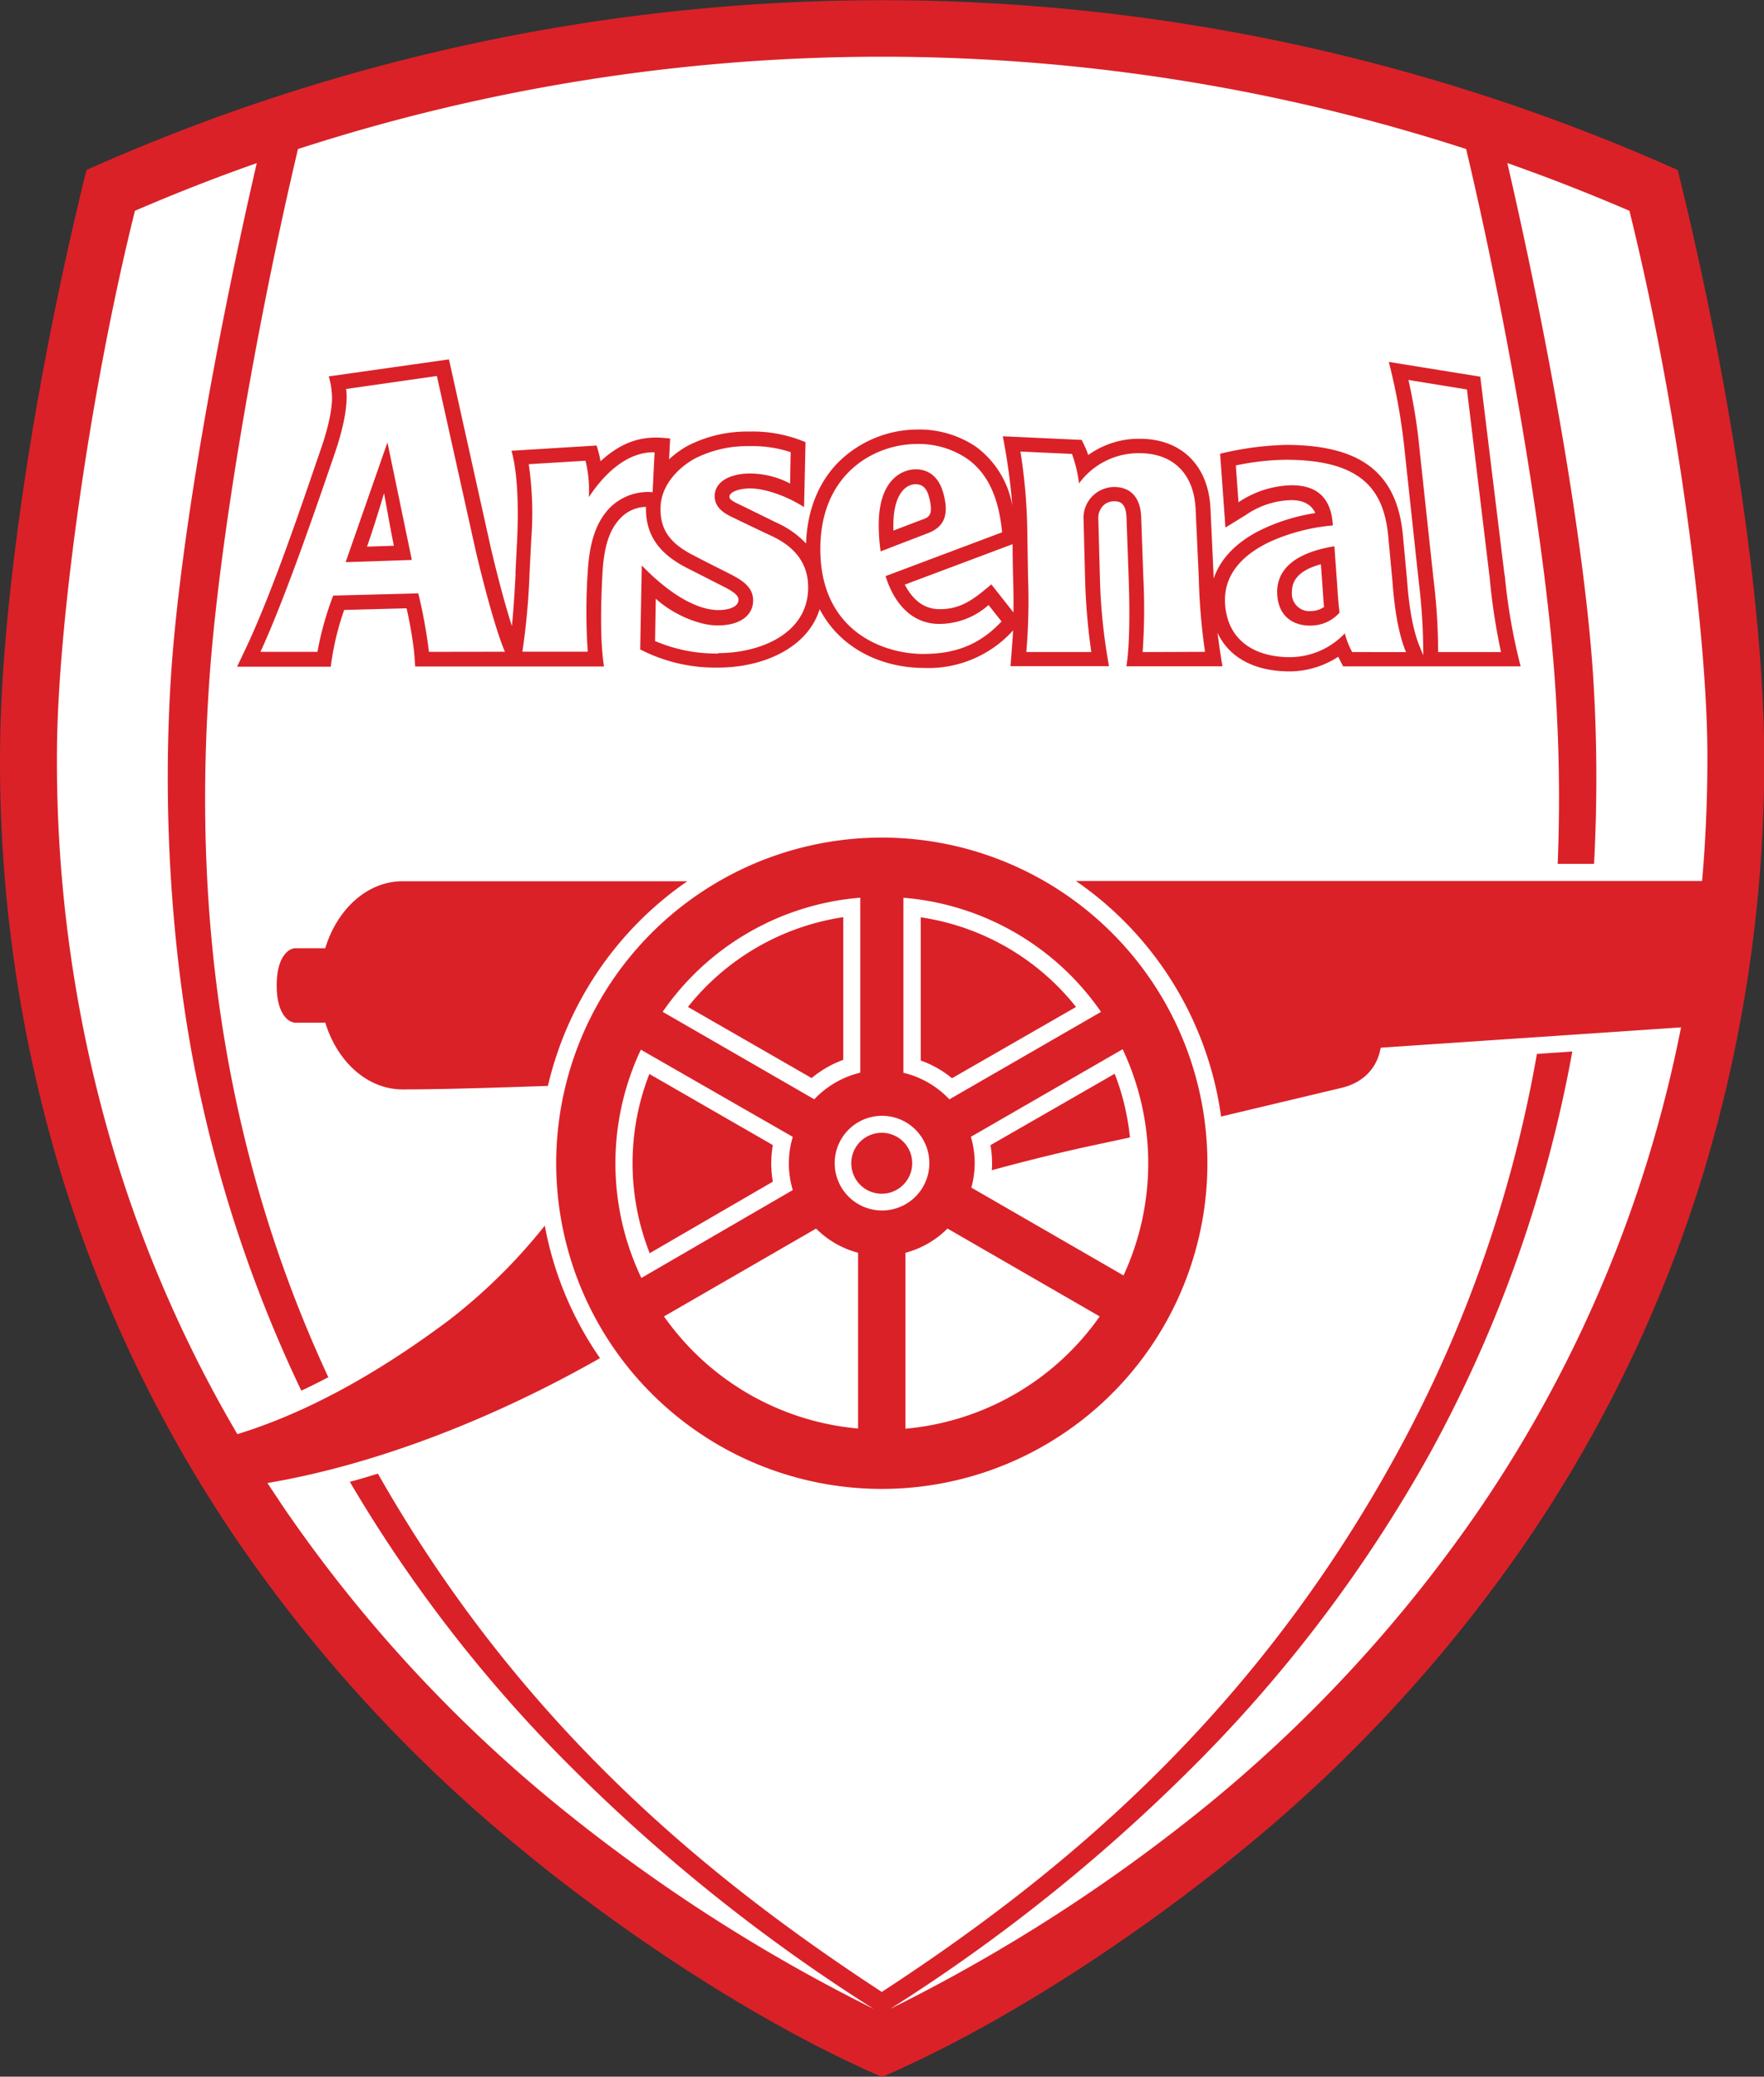 <svg id="Layer_1" data-name="Layer 1" xmlns="http://www.w3.org/2000/svg" viewBox="0 0 310.87 365.9"><rect x="0" y="0" width="310.87" height="365.9" fill="#333333" stroke="none"/><title>Arsenal F.C logo - Brandlogos.net</title><g id="_Group_" data-name="&lt;Group&gt;"><g id="_Group_2" data-name="&lt;Group&gt;"><path id="_Path_" data-name="&lt;Path&gt;" d="M381,247.66a339.26,339.26,0,0,1,138.94,29.5c9.14,37.16,14.89,75.92,15,101.32,0,.46,0,.92,0,1.38a248.36,248.36,0,0,1-10.7,72.72,237.55,237.55,0,0,1-30.89,64.28A258.49,258.49,0,0,1,444.67,570c-20.2,16.77-43.95,31.84-63.67,40.44-19.73-8.6-43.47-23.68-63.67-40.44a258.5,258.5,0,0,1-48.7-53.19,237.61,237.61,0,0,1-30.89-64.28A248.22,248.22,0,0,1,227,379.85c0-.46,0-.92,0-1.37.13-25.39,5.88-64.16,15-101.32A339.27,339.27,0,0,1,381,247.66" transform="translate(-225.56 -246.05)" style="fill:#fff"/><path id="_Path_2" data-name="&lt;Path&gt;" d="M381,393.63A57.38,57.38,0,1,0,438.34,451,57.38,57.38,0,0,0,381,393.63" transform="translate(-225.56 -246.05)" style="fill:#da2128"/><path id="_Path_3" data-name="&lt;Path&gt;" d="M296.51,438c-6.21,0-11.52-4.89-13.62-11.76h-5.22c-1.35,0-3.35-1.63-3.35-6.56s2-6.56,3.35-6.56h5.21c2.1-6.89,7.41-11.8,13.63-11.8h50.18a60.45,60.45,0,0,0-24.57,36.06c-11.11.39-19.64.62-25.62.62" transform="translate(-225.56 -246.05)" style="fill:#da2128"/><path id="_Path_4" data-name="&lt;Path&gt;" d="M377.17,404.22a46.89,46.89,0,0,0-34.83,20.11l26.72,15.41a16.35,16.35,0,0,1,8.11-4.69V404.22" transform="translate(-225.56 -246.05)" style="fill:#fff"/><path id="_Path_5" data-name="&lt;Path&gt;" d="M381,442.65a8.34,8.34,0,1,0,8.34,8.34,8.34,8.34,0,0,0-8.34-8.34" transform="translate(-225.56 -246.05)" style="fill:#fff"/><path id="_Path_6" data-name="&lt;Path&gt;" d="M384.77,404.23v30.84a16.3,16.3,0,0,1,8.1,4.68l26.72-15.41a46.9,46.9,0,0,0-34.83-20.11" transform="translate(-225.56 -246.05)" style="fill:#fff"/><path id="_Path_7" data-name="&lt;Path&gt;" d="M376.77,466.78a16.35,16.35,0,0,1-6.39-3.34c-.34-.3-.68-.6-1-.92L342.57,478c.55.78,1.12,1.53,1.71,2.27a46.85,46.85,0,0,0,32.5,17.48v-31" transform="translate(-225.56 -246.05)" style="fill:#fff"/><path id="_Path_8" data-name="&lt;Path&gt;" d="M392.53,462.52a16.35,16.35,0,0,1-7.4,4.26v31A46.9,46.9,0,0,0,419.36,478l-26.83-15.49" transform="translate(-225.56 -246.05)" style="fill:#fff"/><path id="_Path_9" data-name="&lt;Path&gt;" d="M423.56,470.77a47,47,0,0,0-.16-39.85l-26.74,15.43a16.27,16.27,0,0,1,.08,8.95l26.82,15.48" transform="translate(-225.56 -246.05)" style="fill:#fff"/><path id="_Path_10" data-name="&lt;Path&gt;" d="M346.78,423.46,368.59,436a18.69,18.69,0,0,1,5.58-3.21V407.65a43.16,43.16,0,0,0-27.37,15.81" transform="translate(-225.56 -246.05)" style="fill:#da2128"/><path id="_Path_11" data-name="&lt;Path&gt;" d="M387.82,407.68l0,25.23a18.2,18.2,0,0,1,5.51,3.12l21.86-12.56a43,43,0,0,0-27.33-15.79" transform="translate(-225.56 -246.05)" style="fill:#da2128"/><path id="_Path_12" data-name="&lt;Path&gt;" d="M424.69,446.46A42.77,42.77,0,0,0,422,435.24l-21.89,12.58a18.77,18.77,0,0,1,.28,3.15c0,.42,0,.85-.06,1.27,6.19-1.69,12.71-3.3,19.3-4.69l5.1-1.1" transform="translate(-225.56 -246.05)" style="fill:#da2128"/><path id="_Path_13" data-name="&lt;Path&gt;" d="M386.32,451a5.37,5.37,0,1,0-5.37,5.38,5.38,5.38,0,0,0,5.37-5.38" transform="translate(-225.56 -246.05)" style="fill:#da2128"/><path id="_Path_14" data-name="&lt;Path&gt;" d="M338.5,431a46.91,46.91,0,0,0,.09,40.22l26.68-15.49a16.28,16.28,0,0,1,0-9.37L338.5,431" transform="translate(-225.56 -246.05)" style="fill:#fff"/><path id="_Path_15" data-name="&lt;Path&gt;" d="M340,466.89l21.76-12.64a18.62,18.62,0,0,1,0-6.44L340,435.28a43.16,43.16,0,0,0,.07,31.61" transform="translate(-225.56 -246.05)" style="fill:#da2128"/><path d="M456.79,353.7a3.09,3.09,0,0,1-3.56-3.28c0-1.49.51-3.71,5.11-4.95l.23,3.15.1,1.43c.07,1,.13,1.93.23,2.94a4,4,0,0,1-2.11.71m3.93-11.4c-7.63,1.25-10.18,4.54-10.08,8.26.11,4.14,2.91,5.85,6.13,5.71a6.77,6.77,0,0,0,4.86-2.28c-.26-2-.32-3.49-.47-5.59Z" transform="translate(-225.56 -246.05)" style="fill:#da2128"/><path d="M387.95,337.65,383,339.54c0-.29,0-.58,0-.87v-.12c0-5,1.89-7,3.66-7.17.54,0,2-.18,2.6,2.18a8.34,8.34,0,0,1,.36,2.13c0,1.37-.73,1.63-1.6,1.94l-.05,0m3.8-4.78c-.8-2.93-2.82-4.32-5.35-4.08-1.5.14-6.06,1.41-6,9.9a33.69,33.69,0,0,0,.33,4.53l8.16-3.14c3.55-1.27,3.78-3.9,2.87-7.21" transform="translate(-225.56 -246.05)" style="fill:#da2128"/><path d="M479,360.9a107.66,107.66,0,0,0-.85-13.15l-2.41-22.39A98.44,98.44,0,0,0,473.77,313l10.31,1.67,4,33.12a110.51,110.51,0,0,0,2,13.15H479m-15.15,0a14.53,14.53,0,0,1-1.29-3.3,13.4,13.4,0,0,1-9.62,4.2c-6.15,0-11-2.82-11.48-9.29-.42-5.84,4-9.28,8.23-11.19a34.29,34.29,0,0,1,10.76-2.73c-.31-5.56-3.54-7.08-7.26-7.08a17.38,17.38,0,0,0-9.37,3l-.47-6.49a44.94,44.94,0,0,1,8.78-1c14,0,17.52,5.78,18.15,14.23l.67,7.15c.34,4.67,1,9.14,2.39,12.51Zm-36.92,0a109,109,0,0,0,.12-13.15l-.38-10.67c-.12-3.2-1.69-5.3-4.86-5.26a5.44,5.44,0,0,0-5.29,5.87l.26,10.05a109.22,109.22,0,0,0,1.1,13.15H406.43a106.94,106.94,0,0,0,.3-13.15l-.14-8.72a96.81,96.81,0,0,0-1.2-13.45l9.08.42a22.81,22.81,0,0,1,1.24,5.2,13,13,0,0,1,10.64-5.33c6.06,0,9.68,3.74,9.92,10l.55,11.85a109.24,109.24,0,0,0,1.1,13.15Zm-22.73-7v.07l-3.94-5c-3.13,2.67-5.45,4.45-9.25,4.37-3-.06-4.82-2.07-6-4.32l19-7.13c0,2.56.09,6,.09,6v0c.07,2,.09,4,.06,6m-15.79,7.35c-7.44,0-18-4.2-18.24-18s9.62-19,17-19a15.23,15.23,0,0,1,8.82,2.56c3.25,2.26,5.57,6.2,6.21,13l-20.54,7.72c1.52,4.84,4.61,8.33,9.29,8.42a13.05,13.05,0,0,0,8.86-3.33l2.29,2.9c-3.22,3.41-7.18,5.72-13.7,5.72m-36.23-.07A27.52,27.52,0,0,1,341,359l.13-7.46c3.12,2.84,7.7,4.71,10.88,4.71,3.84,0,6.08-1.64,6.26-4.07s-1.6-3.71-3.66-4.79c-1.54-.8-4-2-6.53-3.33-3.76-1.89-6.41-4.17-6.09-9,.21-3.22,2.58-6.27,5.94-8.17a20.24,20.24,0,0,1,9.59-2.23,21.52,21.52,0,0,1,7.38,1.06l-.1,5.53a15.26,15.26,0,0,0-7.09-1.77c-3.11,0-6,1.2-6.19,3.72s2.2,3.54,3.35,4.1,3.91,1.89,6.43,3.07,6.79,3.58,6.68,9.39c-.15,8.16-8.79,11.36-15.78,11.36m-11.63-28.35a9.51,9.51,0,0,0-7.57,2.78c-2.18,2.28-3.54,5.59-3.86,11.25a102.47,102.47,0,0,0,0,14.07H317.62a123.83,123.83,0,0,0,1.27-14l.29-5.72a60,60,0,0,0-.44-13.31l10-.61a21.39,21.39,0,0,1,.59,6.41c4.37-6.56,8.73-8,11.59-7.89ZM301.15,360.9a90.29,90.29,0,0,0-1.87-10.3l-15,.39a54.54,54.54,0,0,0-2.77,9.91H271.46c4.3-9.33,9.72-25.12,13.09-34.95,1.75-5.09,2.36-9.07,2-11.36l16-2.29,6.89,31c1.32,5.59,3.46,13.74,5.1,17.58Zm189.56-13.48s-4.28-35-4.28-35l-16.12-2.6a106.91,106.91,0,0,1,2.82,15.91s2.41,22.39,2.41,22.39a107,107,0,0,1,.84,12.85v.54l-.65-1.58c-1.11-2.73-1.84-6.57-2.21-11.74,0,0-.67-7.19-.67-7.19-.85-11.37-7.11-16.56-20.69-16.56A54.45,54.45,0,0,0,440.58,326l.94,13,3.62-2.23a14.66,14.66,0,0,1,8-2.6c2.15,0,3.56.81,4.21,2.28a34.16,34.16,0,0,0-8.71,2.56c-4.8,2.15-7.94,5.25-9.2,9v-.31s-.55-11.88-.55-11.88c-.29-7.67-5.07-12.46-12.47-12.46a15.27,15.27,0,0,0-9.09,2.87,9.8,9.8,0,0,0-.48-1.29l-.66-1.38-13.91-.64a107,107,0,0,1,1.68,12.22,16.38,16.38,0,0,0-6.45-10.41,17.91,17.91,0,0,0-10.3-3,19.89,19.89,0,0,0-13.94,5.8c-3.52,3.59-5.46,8.5-5.66,14.28a16.19,16.19,0,0,0-5.23-3.68L356,335l-.32-.15c-1.53-.72-1.59-1-1.56-1.38.06-.66,1.53-1.36,3.63-1.36,2.62,0,6.43,1.32,9.51,3.29l.26-11.44a23.94,23.94,0,0,0-10-1.87,22.89,22.89,0,0,0-10.87,2.56,17.26,17.26,0,0,0-3.18,2.33l.19-3.66c-3.46-.42-7.49-.39-12.27,4a19.25,19.25,0,0,0-.69-2.77l-15,.92c1.12,4,1.25,10.13,1,15.57,0,0-.29,5.73-.29,5.73s0,.66,0,.66c-.17,3-.34,6.06-.64,8.92-1.25-3.88-2.63-9.18-3.67-13.58l-7.42-33.4-21.19,3A11.91,11.91,0,0,1,284,315c.19,1.4.13,4.29-1.89,10.16-3.4,9.9-8.3,24.53-13,34.63-.66,1.41-1.77,3.73-1.77,3.73h16.51a48.89,48.89,0,0,1,2.36-10l11-.29a71.29,71.29,0,0,1,1.34,7.78l.18,2.47H332c-.79-5.21-.48-12.42-.26-16.51.26-4.65,1.23-7.61,3.15-9.61a6.36,6.36,0,0,1,4.51-2c-.17,6.21,3.92,9.11,7.55,10.93l6.49,3.3c2.33,1.22,2.29,1.85,2.25,2.26-.09,1.25-2,1.73-3.7,1.69-3.38-.07-8.06-2.41-13.33-7.86l-.28,14.79a28.68,28.68,0,0,0,13.85,3.2c7.53,0,15.61-3.28,17.78-10.29,3.7,7.09,11.12,10.36,18.42,10.36a20.06,20.06,0,0,0,15.67-6.62c-.06,1.18-.36,5.13-.46,6.31H421a100.47,100.47,0,0,1-1.61-15.89s-.27-10-.27-10a3.11,3.11,0,0,1,.79-2.33,2.69,2.69,0,0,1,1.89-.84c.81,0,2.17,0,2.28,2.81l.38,10.66c.18,4.8.25,11.53-.39,15.61H441c-.28-1.46-.77-5-.88-5.91,2.12,4.51,6.68,6.81,12.78,6.81a15.79,15.79,0,0,0,8.49-2.58l.87,1.69h31.28a103.73,103.73,0,0,1-2.8-16.08" transform="translate(-225.56 -246.05)" style="fill:#da2128"/></g><g id="_Group_3" data-name="&lt;Group&gt;"><path d="M290.24,342.38c.85-2.46,1.77-5.28,3-9.43.74,4.11,1.3,7.18,1.73,9.26l-4.78.16m-3.72,2.73,11.67-.39L293.84,324Z" transform="translate(-225.56 -246.05)" style="fill:#da2128"/><path d="M525.49,401.28H415.17a60.38,60.38,0,0,1,25.58,41.5l21-5c4.7-1.05,6.64-4.22,7.13-7.13l52.93-3.58a232.53,232.53,0,0,1-5.74,22.88,228.88,228.88,0,0,1-29.78,62,249.86,249.86,0,0,1-47.09,51.43A298,298,0,0,1,382.45,600a309,309,0,0,0,53.13-42.44,249.11,249.11,0,0,0,42-55.48,234.08,234.08,0,0,0,24-65.25c.37-1.78.73-3.63,1.07-5.51l-6.24.43a228.5,228.5,0,0,1-23.24,67.74c-25.91,48.75-61,77.14-92.21,97.53-29.81-19.5-63.27-46.35-88.8-91.32-1.83.55-2.94.91-4.95,1.44a249.45,249.45,0,0,0,39.16,50.43A308.75,308.75,0,0,0,379.52,600a297.83,297.83,0,0,1-56.74-36.71,249.86,249.86,0,0,1-47.09-51.43c-1-1.49-2-3-3-4.51,18.75-3.16,39.48-11.12,58.61-22A60,60,0,0,1,321.57,462a98.3,98.3,0,0,1-17,16.74c-10.58,7.9-23.35,15.74-37.18,20a228.39,228.39,0,0,1-21.46-48.81,239.85,239.85,0,0,1-10.33-71.54c.12-22.29,5.73-63.06,13.74-95.2q10.63-4.59,21.47-8.4c-7.47,32.34-13.68,67.71-15.14,90.73-1.66,26.25.63,51.83,4.72,71.34a238.59,238.59,0,0,0,18.27,54.22c1.55-.73,3.22-1.55,4.76-2.37-21.94-47.18-23.2-92.44-20.88-124,1.7-23.05,7.88-60,15.53-92.4a333.85,333.85,0,0,1,205.87,0c7.66,32.41,13.84,69.35,15.54,92.41a291.06,291.06,0,0,1,.59,33.54h6.41a283.54,283.54,0,0,0-.14-32.74c-1.46-23-7.67-58.4-15.14-90.74q10.86,3.83,21.51,8.41c8,32.14,13.62,72.91,13.74,95.2q.06,11.57-.93,22.89M521.2,276a343.49,343.49,0,0,0-280.4,0c-9.83,39.78-15.11,78.37-15.23,102.37a249.86,249.86,0,0,0,10.77,74.52,239,239,0,0,0,31.08,64.68,260,260,0,0,0,49,53.49C334.39,586,358.77,602.36,381,612c22.23-9.59,46.61-26,64.61-40.92a260,260,0,0,0,49-53.49,239.11,239.11,0,0,0,31.08-64.68,249.86,249.86,0,0,0,10.77-74.52c-.13-24-5.4-62.59-15.23-102.37" transform="translate(-225.56 -246.05)" style="fill:#da2128"/></g></g></svg>
